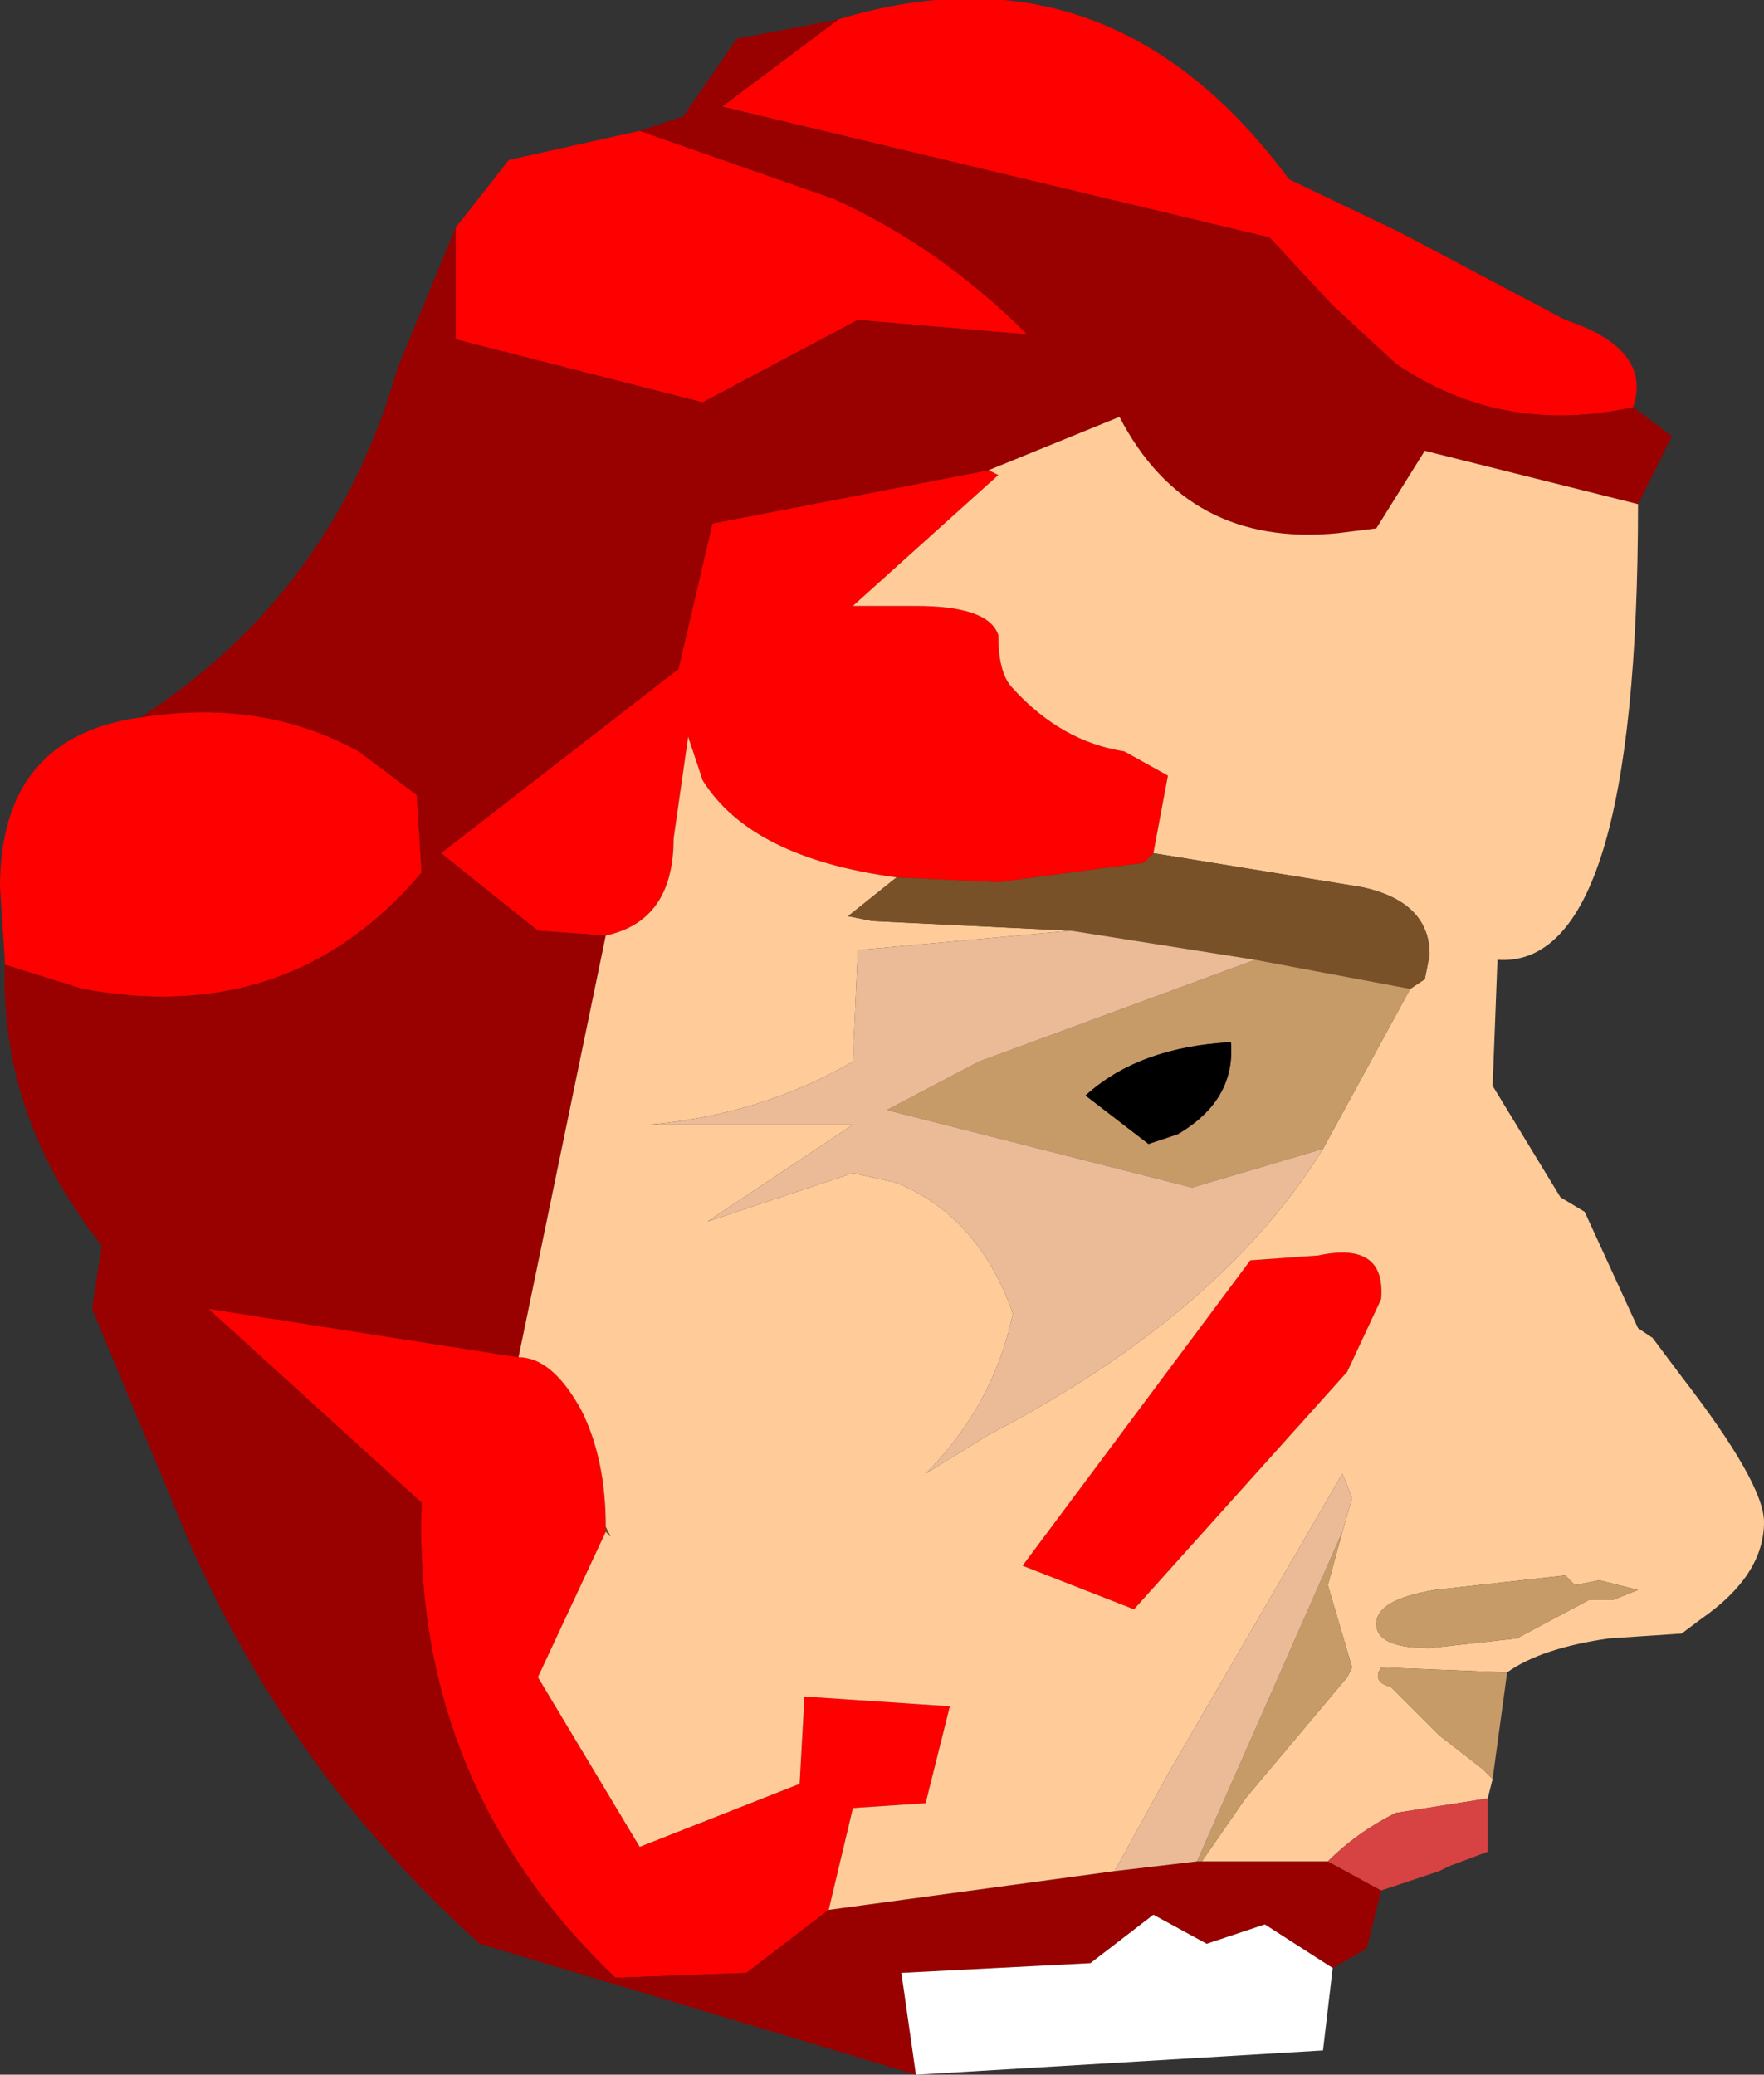 <?xml version="1.0" encoding="UTF-8" standalone="no"?>
<svg xmlns:ffdec="https://www.free-decompiler.com/flash" xmlns:xlink="http://www.w3.org/1999/xlink" ffdec:objectType="frame" height="21.4px" width="18.2px" xmlns="http://www.w3.org/2000/svg">
  <rect width="100%" height="100%" fill="#333333" stroke="none"/>
  <g transform="matrix(1.0, 0.0, 0.0, 1.0, 9.1, 11.45)">
    <use ffdec:characterId="2149" height="21.4" transform="matrix(1.0, 0.0, 0.0, 1.0, -9.1, -11.45)" width="18.2" xlink:href="#shape0"/>
  </g>
  <defs>
    <g id="shape0" transform="matrix(1.0, 0.0, 0.0, 1.0, 9.1, 11.45)">
      <path d="M7.75 -7.25 Q6.4 -6.95 5.3 -7.7 L4.65 -8.3 4.0 -9.0 -1.65 -10.35 -0.45 -11.25 Q2.35 -12.1 4.2 -9.6 L5.35 -9.05 7.05 -8.15 Q7.95 -7.85 7.75 -7.25 M-2.5 -10.1 L-0.5 -9.4 Q0.6 -8.9 1.5 -8.0 L-0.25 -8.15 -1.85 -7.3 -4.4 -7.95 -4.4 -9.1 -3.85 -9.8 -2.5 -10.1 M-7.65 -4.05 Q-6.4 -4.25 -5.4 -3.7 L-4.8 -3.25 -4.75 -2.45 Q-6.1 -0.85 -8.25 -1.25 L-9.05 -1.5 -9.05 -1.55 -9.1 -2.3 Q-9.1 -3.85 -7.65 -4.05 M-0.55 8.25 L-1.4 8.9 -2.75 8.95 Q-4.85 6.95 -4.75 4.05 L-6.95 2.05 -3.75 2.55 Q-3.4 2.55 -3.1 3.1 -2.85 3.6 -2.85 4.3 L-2.85 4.35 -3.55 5.85 -2.5 7.6 -0.85 6.95 -0.8 6.05 0.7 6.15 0.45 7.15 -0.3 7.2 -0.55 8.25 M-2.85 -1.8 L-3.55 -1.85 -4.55 -2.65 -2.1 -4.55 -1.75 -6.05 1.1 -6.6 1.2 -6.55 -0.3 -5.2 0.35 -5.2 Q1.1 -5.2 1.2 -4.9 1.2 -4.5 1.35 -4.35 1.85 -3.8 2.5 -3.7 L2.95 -3.45 2.8 -2.65 2.7 -2.55 1.2 -2.35 0.15 -2.4 Q-1.35 -2.6 -1.85 -3.4 L-2.0 -3.85 -2.15 -2.8 Q-2.15 -1.95 -2.85 -1.8 M3.8 1.55 L4.5 1.5 Q5.2 1.35 5.15 1.95 L4.8 2.7 2.6 5.15 1.45 4.7 3.8 1.55" fill="#ff0000" fill-rule="evenodd" stroke="none"/>
      <path d="M-0.45 -11.25 L-1.65 -10.35 4.0 -9.0 4.65 -8.3 5.3 -7.7 Q6.4 -6.95 7.75 -7.25 L8.15 -6.95 7.8 -6.25 5.6 -6.8 5.1 -6.0 4.7 -5.95 Q3.15 -5.8 2.45 -7.15 L1.1 -6.6 -1.75 -6.05 -2.1 -4.55 -4.55 -2.65 -3.55 -1.85 -2.85 -1.8 -3.75 2.55 -6.95 2.05 -4.75 4.05 Q-4.85 6.95 -2.75 8.95 L-1.4 8.9 -0.55 8.25 2.4 7.85 3.25 7.75 3.3 7.75 4.6 7.75 5.15 8.05 5.0 8.65 4.65 8.85 3.95 8.4 3.35 8.6 2.8 8.3 2.15 8.8 0.2 8.9 0.35 9.95 -4.15 8.6 Q-6.1 6.85 -7.15 4.45 L-8.15 2.05 -8.05 1.4 -8.2 1.2 Q-9.1 -0.05 -9.05 -1.5 L-8.25 -1.25 Q-6.1 -0.85 -4.75 -2.45 L-4.8 -3.25 -5.4 -3.7 Q-6.4 -4.25 -7.65 -4.05 -5.65 -5.35 -5.0 -7.65 L-4.4 -9.1 -4.4 -7.95 -1.85 -7.3 -0.25 -8.15 1.5 -8.0 Q0.6 -8.9 -0.5 -9.4 L-2.5 -10.1 -2.05 -10.25 -1.5 -11.05 -0.45 -11.25" fill="#990000" fill-rule="evenodd" stroke="none"/>
      <path d="M4.6 7.75 L3.3 7.75 3.75 7.1 4.8 5.85 4.85 5.75 4.6 4.9 4.75 4.35 4.85 4.0 4.75 3.75 2.95 6.85 2.4 7.85 -0.55 8.25 -0.3 7.2 0.45 7.15 0.7 6.15 -0.8 6.05 -0.85 6.95 -2.5 7.6 -3.55 5.85 -2.85 4.35 -2.8 4.4 -2.85 4.3 Q-2.85 3.6 -3.1 3.1 -3.4 2.55 -3.75 2.55 L-2.85 -1.8 Q-2.15 -1.95 -2.15 -2.8 L-2.0 -3.85 -1.85 -3.4 Q-1.35 -2.6 0.15 -2.4 L-0.35 -2.0 -0.1 -1.95 1.95 -1.85 -0.25 -1.65 -0.3 -0.5 Q-1.25 0.05 -2.4 0.15 L-0.3 0.15 -1.8 1.15 -0.3 0.65 0.15 0.75 Q1.0 1.1 1.35 2.1 1.15 3.05 0.45 3.75 L1.1 3.35 Q3.5 2.1 4.55 0.4 L5.45 -1.25 5.6 -1.35 5.65 -1.6 Q5.65 -2.15 4.95 -2.3 L2.8 -2.65 2.95 -3.45 2.5 -3.7 Q1.85 -3.8 1.35 -4.35 1.2 -4.5 1.2 -4.9 1.1 -5.2 0.35 -5.2 L-0.3 -5.2 1.2 -6.55 1.1 -6.6 2.45 -7.15 Q3.15 -5.8 4.7 -5.95 L5.1 -6.0 5.6 -6.8 7.8 -6.25 Q7.8 -1.45 6.35 -1.55 L6.3 -0.25 7.0 0.9 7.25 1.05 7.8 2.25 7.95 2.35 8.25 2.75 Q9.1 3.85 9.1 4.25 9.1 4.8 8.45 5.25 L8.25 5.4 7.5 5.45 Q6.8 5.55 6.45 5.8 L5.15 5.75 Q5.05 5.9 5.25 5.95 L5.75 6.45 6.2 6.8 6.3 6.9 6.25 7.1 5.3 7.25 Q4.9 7.45 4.6 7.75 M5.1 5.3 Q5.1 5.55 5.65 5.55 L6.55 5.45 7.3 5.05 7.55 5.05 7.8 4.95 7.4 4.85 7.15 4.9 7.05 4.8 5.7 4.95 Q5.1 5.05 5.1 5.3 M3.8 1.55 L1.45 4.7 2.6 5.15 4.8 2.7 5.15 1.95 Q5.2 1.35 4.5 1.5 L3.8 1.55" fill="#ffcc99" fill-rule="evenodd" stroke="none"/>
      <path d="M2.8 -2.65 L4.95 -2.3 Q5.65 -2.15 5.65 -1.6 L5.6 -1.35 5.45 -1.25 3.85 -1.55 1.95 -1.85 -0.1 -1.95 -0.35 -2.0 0.15 -2.4 1.2 -2.35 2.7 -2.55 2.8 -2.65 M-2.85 4.3 L-2.8 4.4 -2.85 4.35 -2.85 4.3" fill="#795128" fill-rule="evenodd" stroke="none"/>
      <path d="M3.3 7.75 L3.25 7.75 4.75 4.35 4.6 4.9 4.85 5.75 4.8 5.85 3.75 7.1 3.3 7.75 M5.45 -1.25 L4.55 0.4 3.2 0.8 0.05 0.0 1.0 -0.5 3.85 -1.55 5.45 -1.25 M3.6 -0.7 Q2.65 -0.65 2.1 -0.15 L2.75 0.35 3.05 0.25 Q3.65 -0.1 3.6 -0.7 M5.1 5.3 Q5.1 5.05 5.7 4.95 L7.05 4.8 7.15 4.9 7.4 4.85 7.8 4.95 7.55 5.05 7.3 5.05 6.55 5.45 5.65 5.55 Q5.1 5.55 5.1 5.3 M6.3 6.9 L6.2 6.8 5.75 6.45 5.25 5.95 Q5.05 5.9 5.15 5.75 L6.45 5.8 6.3 6.9" fill="#c79b68" fill-rule="evenodd" stroke="none"/>
      <path d="M3.6 -0.7 Q3.65 -0.1 3.05 0.25 L2.75 0.35 2.1 -0.15 Q2.65 -0.65 3.6 -0.7" fill="#000000" fill-rule="evenodd" stroke="none"/>
      <path d="M3.25 7.75 L2.4 7.85 2.95 6.85 4.75 3.75 4.85 4.0 4.75 4.35 3.25 7.75 M4.55 0.4 Q3.5 2.1 1.1 3.35 L0.45 3.75 Q1.15 3.05 1.35 2.1 1.0 1.1 0.15 0.75 L-0.3 0.65 -1.8 1.15 -0.3 0.15 -2.4 0.15 Q-1.25 0.05 -0.3 -0.5 L-0.25 -1.65 1.95 -1.85 3.85 -1.55 1.0 -0.5 0.05 0.0 3.2 0.8 4.55 0.4" fill="#ebbb98" fill-rule="evenodd" stroke="none"/>
      <path d="M0.35 9.95 L0.2 8.9 2.15 8.8 2.8 8.3 3.35 8.6 3.95 8.4 4.65 8.85 4.55 9.7 0.35 9.95" fill="#ffffff" fill-rule="evenodd" stroke="none"/>
      <path d="M5.15 8.05 L4.6 7.75 Q4.9 7.45 5.3 7.25 L6.25 7.1 6.25 7.65 5.85 7.8 5.75 7.85 5.15 8.05" fill="#d74242" fill-rule="evenodd" stroke="none"/>
    </g>
  </defs>
</svg>
